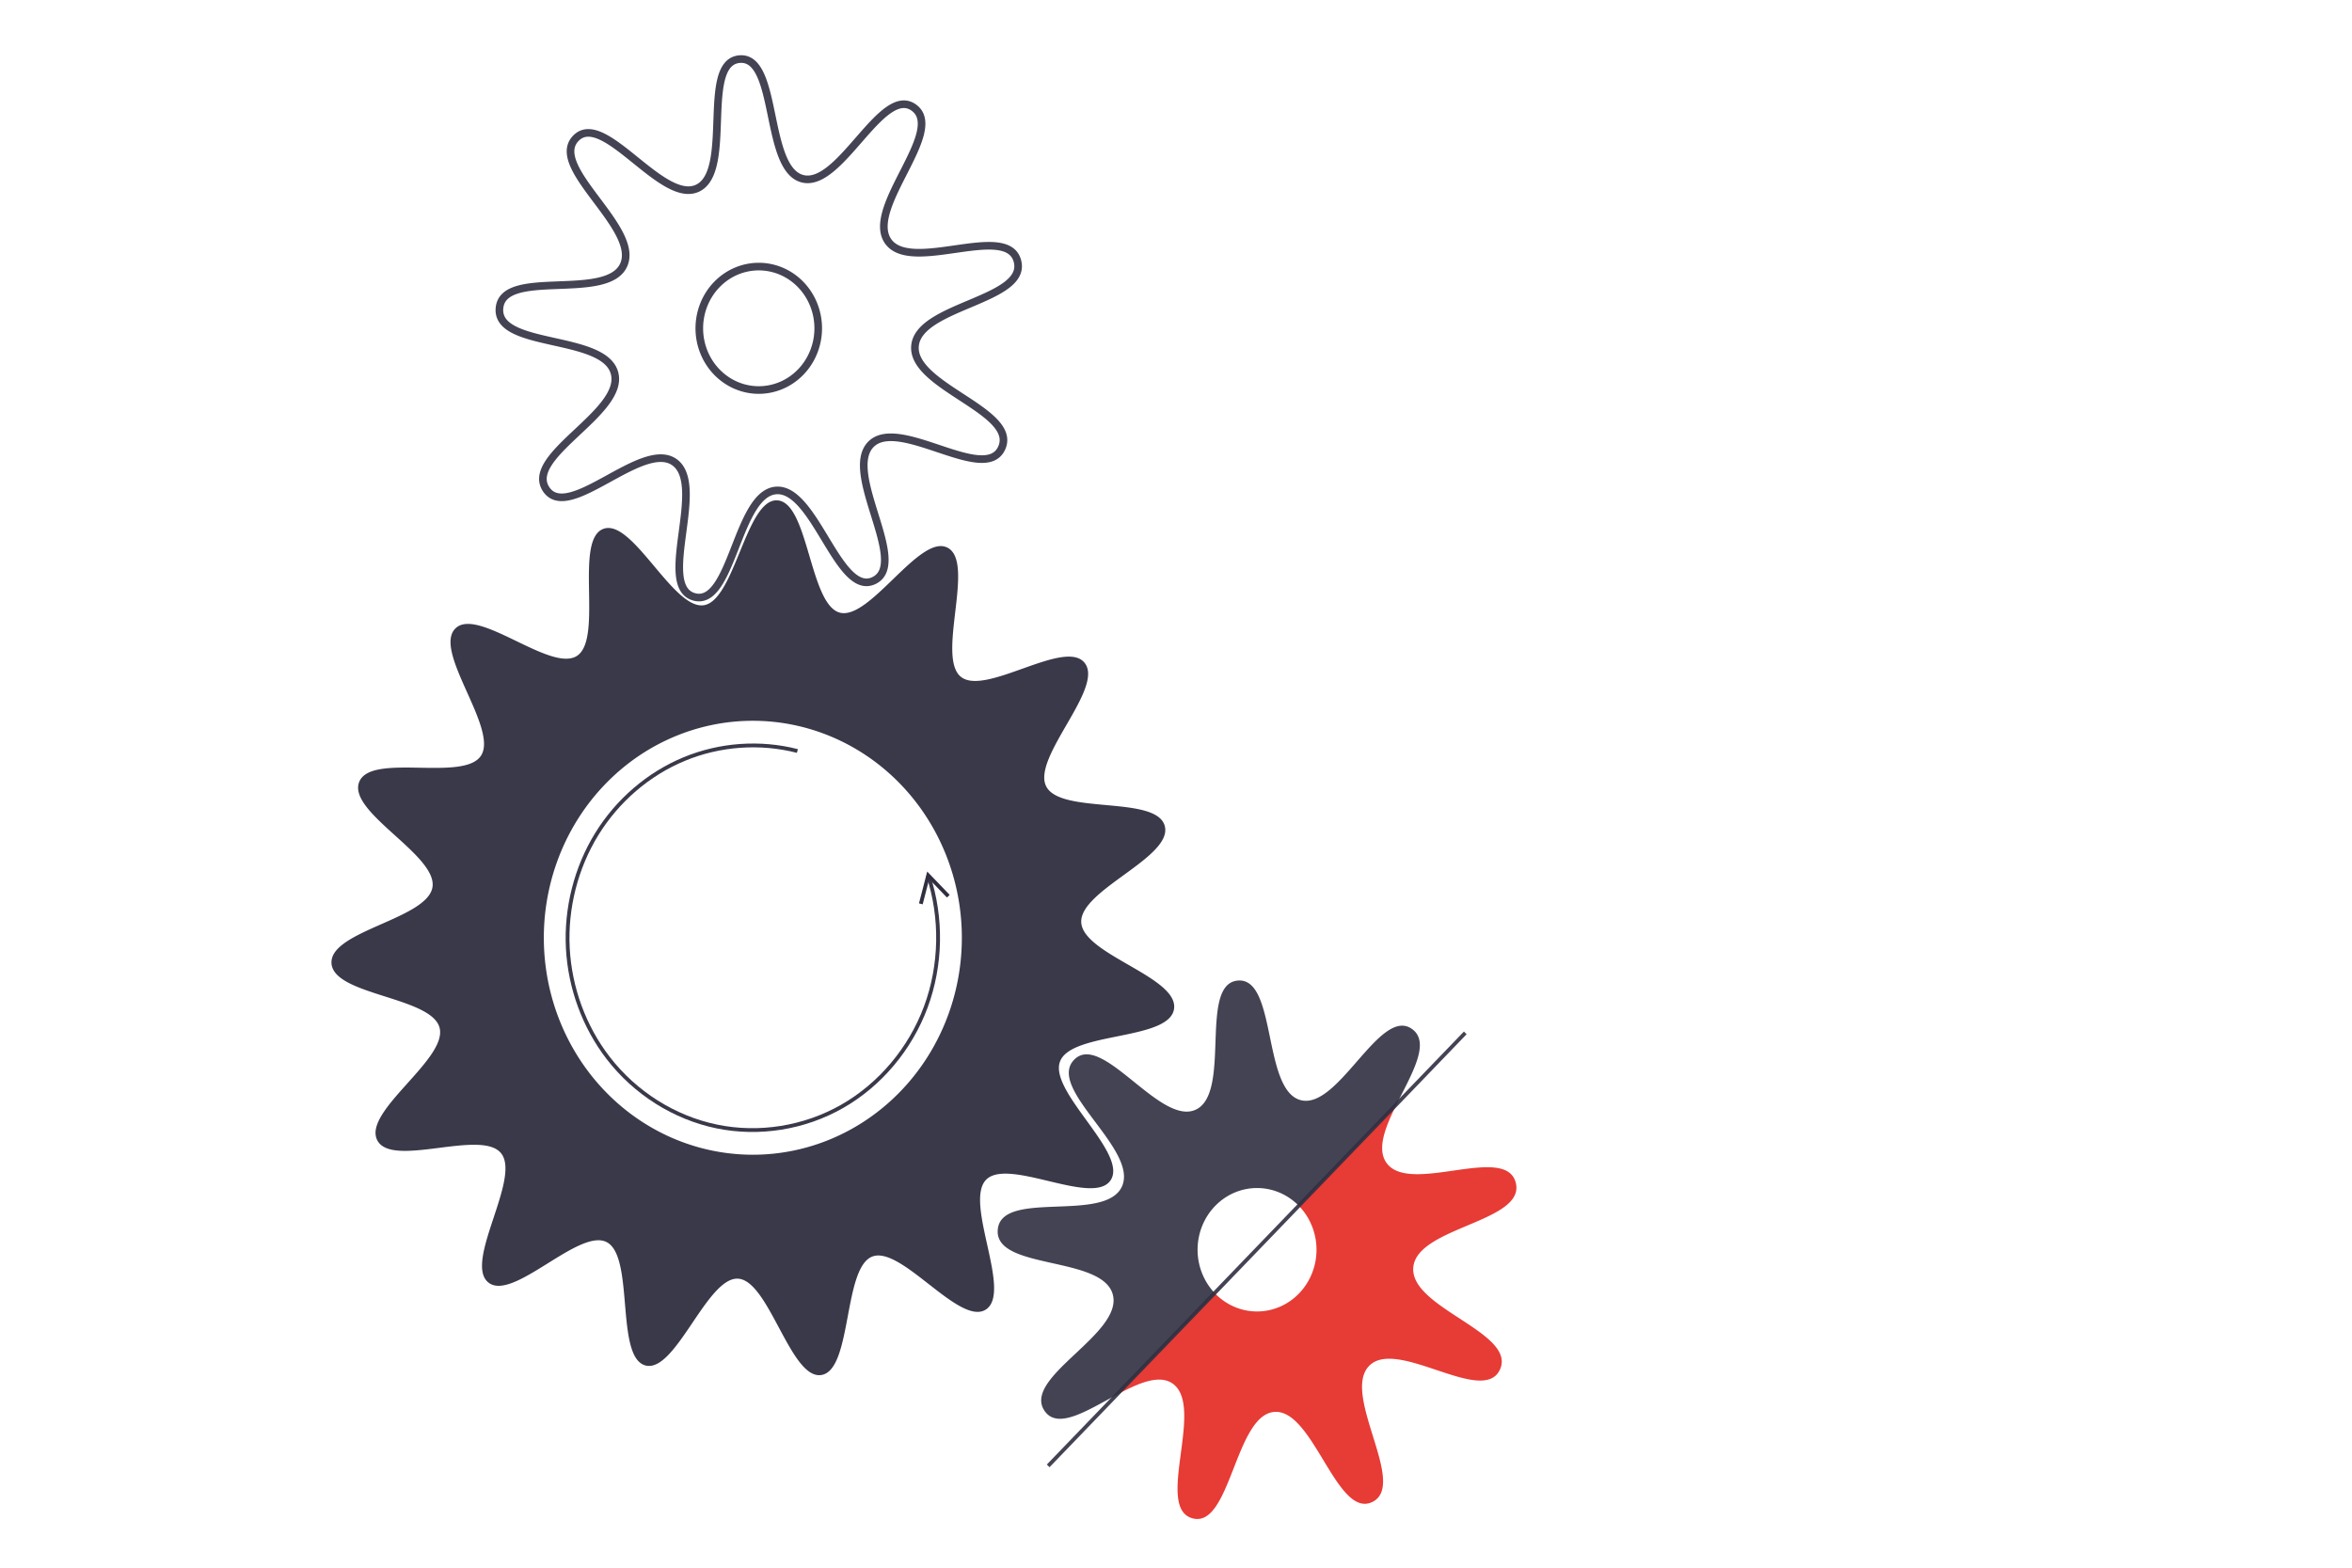 <?xml version="1.0" encoding="UTF-8" standalone="no"?>
<svg
   xmlns:dc="http://purl.org/dc/elements/1.1/"
   xmlns:cc="http://creativecommons.org/ns#"
   xmlns:rdf="http://www.w3.org/1999/02/22-rdf-syntax-ns#"
   xmlns:svg="http://www.w3.org/2000/svg"
   xmlns="http://www.w3.org/2000/svg"
   xmlns:sodipodi="http://sodipodi.sourceforge.net/DTD/sodipodi-0.dtd"
   xmlns:inkscape="http://www.inkscape.org/namespaces/inkscape"
   version="1.1"
   id="svg2"
   width="1080"
   height="720"
   viewBox="0 0 1080 720"
   sodipodi:docname="gear.svg"
   inkscape:version="1.0.1 (3bc2e81, 2020-09-07)">
  <sodipodi:namedview
     pagecolor="#ffffff"
     bordercolor="#666666"
     borderopacity="1"
     objecttolerance="10"
     gridtolerance="10"
     guidetolerance="10"
     inkscape:pageopacity="0"
     inkscape:pageshadow="2"
     inkscape:window-width="1366"
     inkscape:window-height="703"
     id="namedview1807"
     showgrid="false"
     inkscape:zoom="0.33371583"
     inkscape:cx="347.31545"
     inkscape:cy="51.438578"
     inkscape:window-x="0"
     inkscape:window-y="0"
     inkscape:window-maximized="1"
     inkscape:current-layer="svg2"
     inkscape:document-rotation="0" />
  <defs
     id="defs6" />
  <path
     id="path1224"
     style="opacity:0.949;fill:#2f2f41;stroke-width:0.462;stroke-dasharray:2.936, 2.936;stop-color:#000000"
     d="m 356.25,229.796 c -13.807,0.669 -19.064,45.867 -32.992,48.157 -14.149,2.327 -32.965,-40.33 -46.339,-35 -13.374,5.33 0.133,50.104 -11.881,58.205 -12.014,8.101 -45.913,-22.923 -56.043,-12.405 -10.13,10.518 19.748,45.715 11.945,58.19 -7.802,12.475 -50.924,-1.548 -56.057,12.339 -5.134,13.886 35.949,33.423 33.708,48.114 -2.241,14.691 -47.128,20.09 -46.378,34.944 0.75,14.854 45.935,15.352 49.643,29.72 3.708,14.367 -35.184,38.255 -28.681,51.509 6.504,13.253 47.977,-5.373 56.992,6.187 9.015,11.56 -17.155,49.807 -6.022,59.167 11.133,9.361 41.723,-25.171 54.487,-18.418 12.764,6.753 3.839,52.746 17.677,56.596 13.837,3.85 28.256,-40.615 42.562,-39.836 14.306,0.778 24.17,46.565 38.319,44.238 14.149,-2.327 9.902,-49.037 23.276,-54.367 13.374,-5.33 40.32,32.331 52.334,24.23 12.014,-8.101 -10.161,-48.98 -0.031,-59.497 10.13,-10.518 49.5,12.509 57.302,0.034 7.802,-12.475 -28.471,-40.453 -23.338,-54.339 5.134,-13.886 50.12,-9.478 52.361,-24.17 2.241,-14.691 -41.856,-24.931 -42.605,-39.785 -0.75,-14.854 42.074,-29.825 38.366,-44.193 -3.708,-14.367 -48.002,-5.101 -54.505,-18.354 -6.504,-13.253 26.752,-45.015 17.736,-56.574 -9.015,-11.56 -45.851,15.612 -56.984,6.251 -11.133,-9.361 6.808,-52.421 -5.956,-59.174 -12.764,-6.753 -35.773,33.627 -49.61,29.778 -13.837,-3.85 -14.317,-50.764 -28.623,-51.543 -0.224,-0.012 -0.443,-0.013 -0.662,-0.002 z m -10.579,101.243 a 95.972,99.649 0 0 1 0.021,0 95.972,99.649 0 0 1 95.972,99.649 95.972,99.649 0 0 1 -95.972,99.651 95.972,99.649 0 0 1 -95.974,-99.651 95.972,99.649 0 0 1 95.953,-99.649 z" />
  <path
     id="path1226"
     style="opacity:0.9;fill:#2f2f41;stroke-width:0.288;stroke-dasharray:1.827, 1.827;stop-color:#000000"
     d="m 569.174,450.319 c -0.269,-1.2e-4 -0.545,0.011 -0.826,0.036 -17.982,1.633 -2.789,51.305 -19.148,59.225 -16.359,7.921 -43.24,-36.089 -56.004,-22.837 -12.763,13.253 29.625,41.161 21.996,58.147 -7.628,16.986 -55.467,1.213 -57.04,19.884 -1.573,18.671 48.176,11.76 52.848,29.863 4.672,18.103 -41.74,37.948 -31.387,53.3 6.061,8.987 20.163,-0.459 33.785,-7.697 l 0.002,-0.002 44.508,-46.216 a 27.302,28.348 0 0 1 -7.997,-20.045 27.302,28.348 0 0 1 27.302,-28.346 27.302,28.348 0 0 1 19.305,8.304 l 44.512,-46.218 c 6.97,-14.144 16.066,-28.786 7.411,-35.079 -14.786,-10.75 -33.896,37.44 -51.331,32.589 -17.163,-4.775 -10.983,-54.902 -27.938,-54.909 z m 66.634,69.976 c -0.029,0.099 -0.059,0.199 -0.087,0.298 0.028,-0.099 0.058,-0.198 0.087,-0.298 z m -0.448,1.674 c -0.049,0.203 -0.09,0.403 -0.134,0.604 0.044,-0.201 0.086,-0.401 0.134,-0.604 z m -0.369,1.755 c -0.046,0.261 -0.075,0.516 -0.112,0.774 0.036,-0.257 0.066,-0.512 0.112,-0.774 z m -0.272,2.286 c -0.025,0.364 -0.052,0.727 -0.056,1.082 0.002,-0.354 0.031,-0.719 0.056,-1.082 z m -0.011,2.451 c 0.002,0.035 0.008,0.07 0.011,0.105 -0.002,-0.035 -0.008,-0.07 -0.011,-0.105 z m 0.53,2.76 c 0.018,0.058 0.036,0.116 0.056,0.174 -0.019,-0.058 -0.037,-0.116 -0.056,-0.174 z m 0.524,1.331 c 0.032,0.068 0.067,0.134 0.101,0.201 -0.034,-0.067 -0.069,-0.134 -0.101,-0.201 z m -33,31.432 a 27.302,28.348 0 0 1 0.113,0.321 27.302,28.348 0 0 0 -0.113,-0.321 z m 0.706,2.216 a 27.302,28.348 0 0 1 0.087,0.321 27.302,28.348 0 0 0 -0.087,-0.321 z m 0.118,0.444 a 27.302,28.348 0 0 1 0.085,0.339 27.302,28.348 0 0 0 -0.085,-0.339 z m 0.219,0.911 a 27.302,28.348 0 0 1 0.087,0.399 27.302,28.348 0 0 0 -0.087,-0.399 z m 0.27,1.356 a 27.302,28.348 0 0 1 0.06,0.351 27.302,28.348 0 0 0 -0.06,-0.351 z m 0.083,0.493 a 27.302,28.348 0 0 1 0.05,0.33 27.302,28.348 0 0 0 -0.05,-0.33 z m 0.328,3.251 a 27.302,28.348 0 0 1 0.012,0.328 27.302,28.348 0 0 0 -0.012,-0.328 z m 0.019,0.493 a 27.302,28.348 0 0 1 0.008,0.386 27.302,28.348 0 0 0 -0.008,-0.386 z m 0.008,0.386 a 27.302,28.348 0 0 1 0.004,0.446 27.302,28.348 0 0 0 -0.004,-0.446 z m -72.541,60.093 c -0.309,0.004 -0.627,0.037 -0.943,0.06 0.346,-0.025 0.693,-0.055 1.03,-0.058 -0.029,2.9e-4 -0.057,-0.002 -0.087,-0.002 z m 1.403,0.049 c 0.034,0.002 0.067,0.008 0.101,0.011 -0.034,-0.002 -0.067,-0.008 -0.101,-0.011 z m -3.833,0.18 c -0.243,0.037 -0.482,0.067 -0.729,0.114 0.246,-0.046 0.486,-0.076 0.729,-0.114 z m -1.847,0.36 c -0.189,0.045 -0.377,0.086 -0.568,0.135 0.19,-0.049 0.379,-0.09 0.568,-0.135 z m 8.33,0.009 c 0.061,0.021 0.123,0.04 0.184,0.062 -0.061,-0.022 -0.123,-0.041 -0.184,-0.062 z m -10.183,0.489 c -0.126,0.038 -0.253,0.08 -0.38,0.12 0.127,-0.04 0.253,-0.082 0.38,-0.12 z m 11.473,0.058 c 0.065,0.034 0.129,0.07 0.194,0.105 -0.065,-0.035 -0.129,-0.071 -0.194,-0.105 z" />
  <path
     id="path1232"
     style="opacity:0.9;fill:none;stroke:#2f2f41;stroke-width:3.499;stroke-miterlimit:4;stroke-dasharray:none;stop-color:#000000"
     d="m 340.371,27.122 c -0.269,-1.28e-4 -0.545,0.011 -0.826,0.036 -17.982,1.633 -2.789,51.304 -19.148,59.225 -16.359,7.921 -43.24,-36.089 -56.004,-22.837 -12.764,13.253 29.625,41.161 21.996,58.147 -7.628,16.986 -55.467,1.211 -57.04,19.882 -1.573,18.671 48.176,11.762 52.848,29.865 4.672,18.103 -41.74,37.948 -31.387,53.3 10.353,15.352 44.186,-23.144 58.971,-12.394 14.786,10.75 -8.482,56.927 8.953,61.777 17.435,4.851 19.522,-47.22 37.504,-48.854 17.982,-1.633 28.744,49.27 45.103,41.349 16.359,-7.921 -14.278,-49.2 -1.515,-62.452 12.764,-13.253 52.519,18.559 60.148,1.573 7.628,-16.986 -41.397,-28.16 -39.823,-46.831 1.573,-18.671 51.723,-20.835 47.051,-38.938 -4.672,-18.103 -49.145,6.054 -59.498,-9.298 C 397.352,95.321 434.428,60.192 419.642,49.442 404.856,38.692 385.744,86.882 368.309,82.031 351.146,77.256 357.325,27.129 340.371,27.122 Z m 8.041,95.314 a 27.302,28.348 0 0 1 27.302,28.346 27.302,28.348 0 0 1 -27.302,28.348 27.302,28.348 0 0 1 -27.3,-28.348 27.302,28.348 0 0 1 27.3,-28.346 z" />
  <path
     id="path2062"
     style="opacity:0.9;fill:#e5261f;stroke-width:0.288;stroke-dasharray:1.827, 1.827;stop-color:#000000"
     d="m 641.034,507.716 -44.514,46.22 a 27.302,28.348 0 0 1 7.997,20.042 27.302,28.348 0 0 1 -27.302,28.348 27.302,28.348 0 0 1 -19.305,-8.304 l -44.51,46.218 c 9.648,-5.126 19.056,-9.154 25.187,-4.697 14.786,10.75 -8.482,56.927 8.953,61.777 17.435,4.851 19.522,-47.218 37.504,-48.851 17.982,-1.633 28.744,49.268 45.103,41.347 16.359,-7.921 -14.278,-49.2 -1.515,-62.452 12.764,-13.253 52.519,18.559 60.148,1.573 7.628,-16.986 -41.397,-28.16 -39.823,-46.831 1.573,-18.671 51.723,-20.835 47.051,-38.938 -4.672,-18.103 -49.145,6.057 -59.498,-9.296 -4.293,-6.366 -0.412,-16.137 4.526,-26.156 z" />
  <g
     id="g2384"
     style="opacity:0.9;fill:#2f2f41;stroke:none;stroke-width:10"
     transform="matrix(1.166,0,0,1.166,-25.31,-111.457)">
    <path
       style="color:#000000;font-style:normal;font-variant:normal;font-weight:normal;font-stretch:normal;font-size:medium;line-height:normal;font-family:sans-serif;font-variant-ligatures:normal;font-variant-position:normal;font-variant-caps:normal;font-variant-numeric:normal;font-variant-alternates:normal;font-variant-east-asian:normal;font-feature-settings:normal;font-variation-settings:normal;text-indent:0;text-align:start;text-decoration:none;text-decoration-line:none;text-decoration-style:solid;text-decoration-color:#000000;letter-spacing:normal;word-spacing:normal;text-transform:none;writing-mode:lr-tb;direction:ltr;text-orientation:mixed;dominant-baseline:auto;baseline-shift:baseline;text-anchor:start;white-space:normal;shape-padding:0;shape-margin:0;inline-size:0;clip-rule:nonzero;display:inline;overflow:visible;visibility:visible;isolation:auto;mix-blend-mode:normal;color-interpolation:sRGB;color-interpolation-filters:linearRGB;solid-color:#000000;solid-opacity:1;vector-effect:none;fill:#2f2f41;fill-opacity:1;fill-rule:nonzero;stroke:none;stroke-width:10;stroke-linecap:butt;stroke-linejoin:miter;stroke-miterlimit:4;stroke-dasharray:none;stroke-dashoffset:0;stroke-opacity:1;color-rendering:auto;image-rendering:auto;shape-rendering:auto;text-rendering:auto;enable-background:accumulate;stop-color:#000000;stop-opacity:1"
       d="M 434.492,672.978 598.741,502.436"
       id="path2386" />
    <path
       style="color:#000000;font-style:normal;font-variant:normal;font-weight:normal;font-stretch:normal;font-size:medium;line-height:normal;font-family:sans-serif;font-variant-ligatures:normal;font-variant-position:normal;font-variant-caps:normal;font-variant-numeric:normal;font-variant-alternates:normal;font-variant-east-asian:normal;font-feature-settings:normal;font-variation-settings:normal;text-indent:0;text-align:start;text-decoration:none;text-decoration-line:none;text-decoration-style:solid;text-decoration-color:#000000;letter-spacing:normal;word-spacing:normal;text-transform:none;writing-mode:lr-tb;direction:ltr;text-orientation:mixed;dominant-baseline:auto;baseline-shift:baseline;text-anchor:start;white-space:normal;shape-padding:0;shape-margin:0;inline-size:0;clip-rule:nonzero;display:inline;overflow:visible;visibility:visible;isolation:auto;mix-blend-mode:normal;color-interpolation:sRGB;color-interpolation-filters:linearRGB;solid-color:#000000;solid-opacity:1;vector-effect:none;fill:#2f2f41;fill-opacity:1;fill-rule:nonzero;stroke:none;stroke-width:10;stroke-linecap:butt;stroke-linejoin:miter;stroke-miterlimit:4;stroke-dasharray:none;stroke-dashoffset:0;stroke-opacity:1;color-rendering:auto;image-rendering:auto;shape-rendering:auto;text-rendering:auto;enable-background:accumulate;stop-color:#000000;stop-opacity:1"
       d="m 598.201,501.916 -164.25,170.541 1.082,1.041 164.248,-170.541 z"
       id="path2388" />
  </g>
  <path
     style="color:#000000;font-style:normal;font-variant:normal;font-weight:normal;font-stretch:normal;font-size:medium;line-height:normal;font-family:sans-serif;font-variant-ligatures:normal;font-variant-position:normal;font-variant-caps:normal;font-variant-numeric:normal;font-variant-alternates:normal;font-variant-east-asian:normal;font-feature-settings:normal;font-variation-settings:normal;text-indent:0;text-align:start;text-decoration:none;text-decoration-line:none;text-decoration-style:solid;text-decoration-color:#000000;letter-spacing:normal;word-spacing:normal;text-transform:none;writing-mode:lr-tb;direction:ltr;text-orientation:mixed;dominant-baseline:auto;baseline-shift:baseline;text-anchor:start;white-space:normal;shape-padding:0;shape-margin:0;inline-size:0;clip-rule:nonzero;display:inline;overflow:visible;visibility:visible;opacity:0.949;isolation:auto;mix-blend-mode:normal;color-interpolation:sRGB;color-interpolation-filters:linearRGB;solid-color:#000000;solid-opacity:1;vector-effect:none;fill:#2f2f41;fill-opacity:1;fill-rule:nonzero;stroke:none;stroke-width:1.749;stroke-linecap:butt;stroke-linejoin:miter;stroke-miterlimit:4;stroke-dasharray:none;stroke-dashoffset:0;stroke-opacity:1;color-rendering:auto;image-rendering:auto;shape-rendering:auto;text-rendering:auto;enable-background:accumulate;stop-color:#000000;stop-opacity:1"
     d="m 339.821,341.694 c -8.897,0.635 -17.7,2.685 -25.986,6.118 -16.572,6.867 -30.963,19.222 -40.567,34.82 -9.605,15.598 -14.361,34.336 -13.41,52.818 0.951,18.482 7.606,36.588 18.759,51.037 12.531,16.235 30.677,27.676 50.344,31.731 19.667,4.055 40.656,0.682 58.219,-9.353 17.563,-10.035 31.525,-26.63 38.743,-46.032 7.217,-19.402 7.622,-41.423 1.121,-61.096 l -1.661,0.549 c 6.372,19.283 5.974,40.92 -1.1,59.936 -7.074,19.016 -20.783,35.302 -37.97,45.123 -17.188,9.821 -37.76,13.126 -56.998,9.159 -19.238,-3.967 -37.039,-15.184 -49.314,-31.087 -10.926,-14.155 -17.461,-31.935 -18.394,-50.057 -0.933,-18.122 3.741,-36.526 13.153,-51.811 9.412,-15.285 23.53,-27.403 39.747,-34.123 16.217,-6.72 34.483,-8.021 51.431,-3.667 l 0.435,-1.695 c -8.661,-2.225 -17.652,-3.006 -26.549,-2.371 z"
     id="path2396" />
  <path
     style="color:#000000;font-style:normal;font-variant:normal;font-weight:normal;font-stretch:normal;font-size:medium;line-height:normal;font-family:sans-serif;font-variant-ligatures:normal;font-variant-position:normal;font-variant-caps:normal;font-variant-numeric:normal;font-variant-alternates:normal;font-variant-east-asian:normal;font-feature-settings:normal;font-variation-settings:normal;text-indent:0;text-align:start;text-decoration:none;text-decoration-line:none;text-decoration-style:solid;text-decoration-color:#000000;letter-spacing:normal;word-spacing:normal;text-transform:none;writing-mode:lr-tb;direction:ltr;text-orientation:mixed;dominant-baseline:auto;baseline-shift:baseline;text-anchor:start;white-space:normal;shape-padding:0;shape-margin:0;inline-size:0;clip-rule:nonzero;display:inline;overflow:visible;visibility:visible;opacity:1;isolation:auto;mix-blend-mode:normal;color-interpolation:sRGB;color-interpolation-filters:linearRGB;solid-color:#000000;solid-opacity:1;vector-effect:none;fill:#2f2f41;fill-opacity:1;fill-rule:nonzero;stroke:none;stroke-width:1.749;stroke-linecap:butt;stroke-linejoin:miter;stroke-miterlimit:4;stroke-dasharray:none;stroke-dashoffset:0;stroke-opacity:1;color-rendering:auto;image-rendering:auto;shape-rendering:auto;text-rendering:auto;enable-background:accumulate;stop-color:#000000;stop-opacity:1"
     d="m 425.755,400.278 -3.772,14.62 1.695,0.437 2.989,-11.588 8.153,8.465 1.262,-1.214 z"
     id="path2392" />
</svg>
